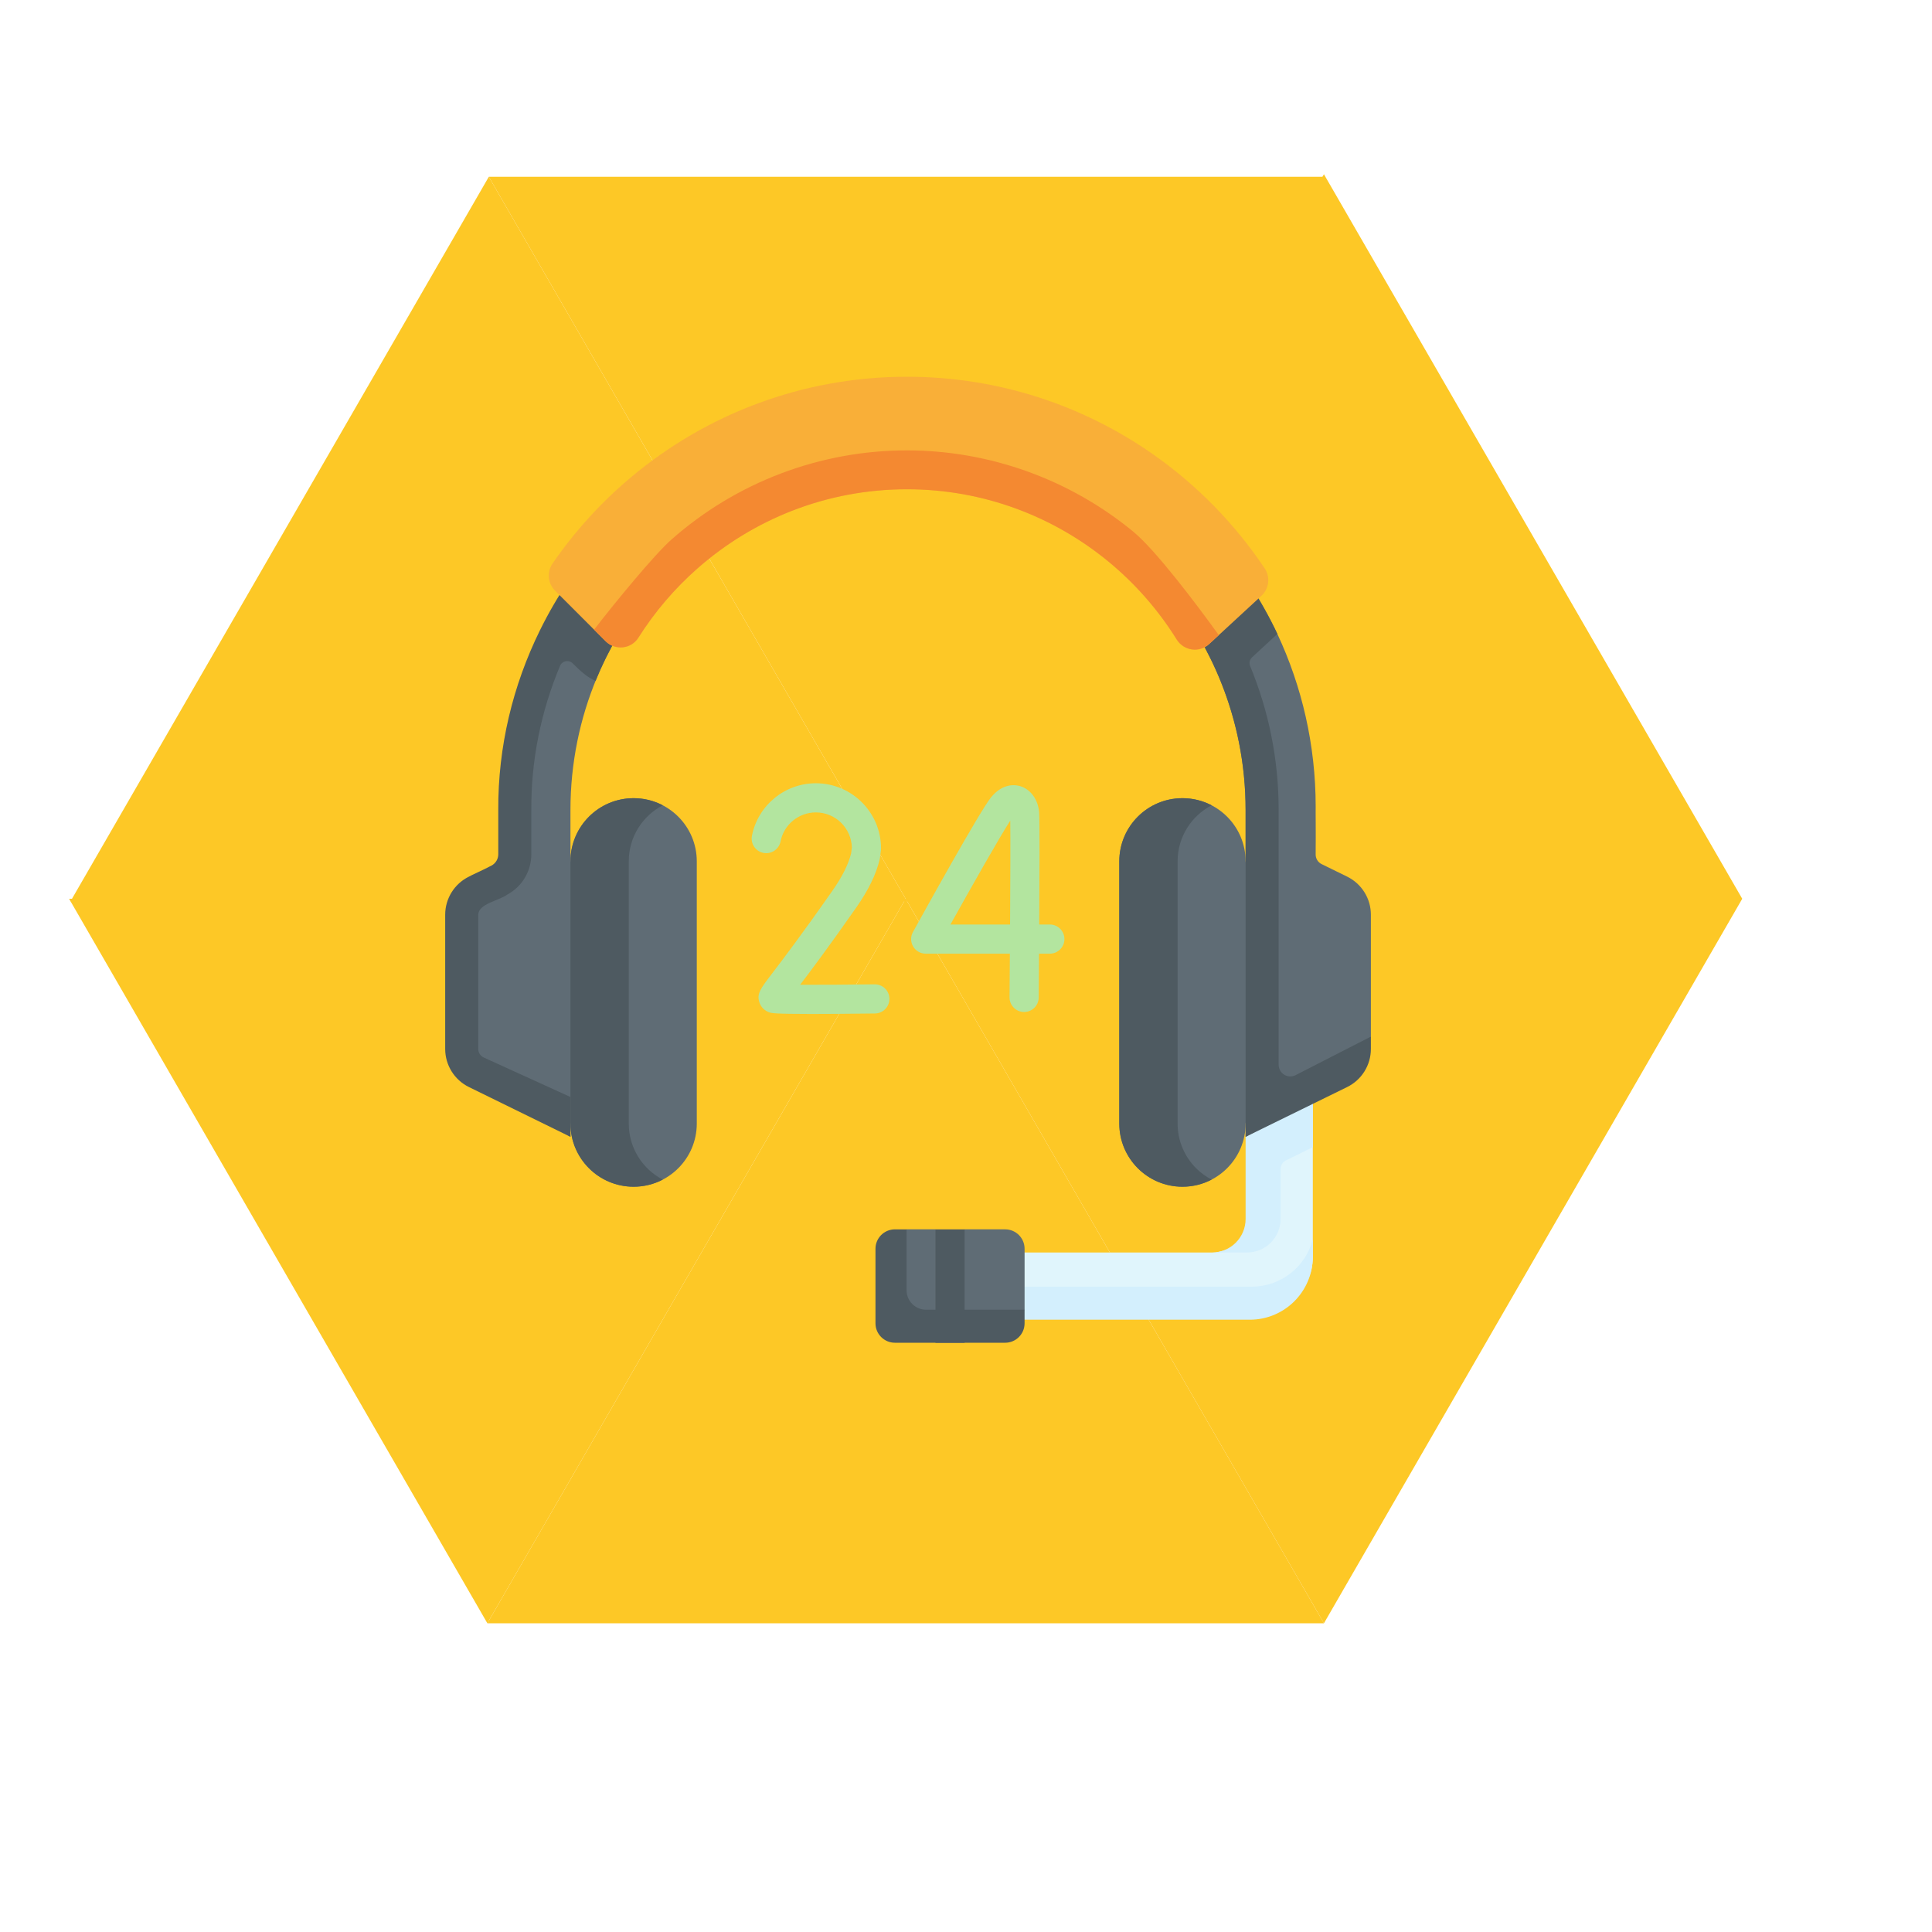 <svg width="200" height="200" viewBox="0 0 200 200" fill="none" xmlns="http://www.w3.org/2000/svg">
<g clip-path="url(#clip0)">
<g filter="url(#filter0_i)">
<path d="M50.602 14.301L93.904 89.301H7.301L50.602 14.301Z" fill="#FDC826"/>
<path d="M50.602 14.301L137.205 14.301L93.904 89.301L50.602 14.301Z" fill="#FDC826"/>
<path d="M93.753 89.04L180.356 89.04L137.054 164.04L93.753 89.04Z" fill="#FDC826"/>
<path d="M93.753 89.04L137.054 14.04L180.356 89.04L93.753 89.04Z" fill="#FDC826"/>
<path d="M50.452 164.04L93.753 89.04L137.054 164.04L50.452 164.04Z" fill="#FDC826"/>
<path d="M50.452 164.04L7.151 89.04L93.753 89.04L50.452 164.04Z" fill="#FDC826"/>
</g>
<g clip-path="url(#clip1)">
<path d="M65.592 82.628C61.98 82.628 59.053 85.555 59.053 89.167L56.699 103.32L59.053 116.31C59.053 119.922 61.98 122.849 65.592 122.849C69.203 122.849 72.131 119.921 72.131 116.31V89.167C72.131 85.555 69.203 82.628 65.592 82.628V82.628Z" fill="#5F6C75"/>
<path d="M68.609 122.111C67.706 122.584 66.68 122.849 65.591 122.849C61.98 122.849 59.054 119.922 59.054 116.31L55.158 100.614L59.054 89.167C59.054 85.555 61.98 82.628 65.591 82.628C66.68 82.628 67.706 82.894 68.609 83.366C66.517 84.455 65.09 86.644 65.09 89.167V116.31C65.09 118.833 66.517 121.022 68.609 122.111V122.111Z" fill="#4E5A61"/>
<path d="M129.288 135.702L99.405 136.616C97.532 136.616 95.921 135.177 95.833 133.306C95.738 131.308 97.33 129.659 99.307 129.659H125.468C127.389 129.659 129.858 127.965 129.858 126.044L128.946 109.087C128.946 107.214 130.385 105.602 132.256 105.514C134.254 105.42 135.903 107.012 135.903 108.988V130.094C135.903 133.696 132.89 135.702 129.288 135.702V135.702Z" fill="#E0F5FC"/>
<path d="M135.903 128.288V130.095C135.903 133.696 132.984 136.616 129.382 136.616H99.406C97.533 136.616 95.921 135.177 95.833 133.306C95.796 132.543 96.006 131.831 96.392 131.242C96.98 132.409 98.223 133.195 99.607 133.195H129.583C132.627 133.195 135.185 131.109 135.903 128.288Z" fill="#D3EFFD"/>
<path d="M135.903 108.988C135.903 107.736 135.239 106.64 134.245 106.028C134.246 106.027 134.246 106.027 134.247 106.026C134.168 105.978 134.087 105.933 134.004 105.891C133.982 105.879 133.959 105.87 133.937 105.859C133.865 105.824 133.791 105.791 133.716 105.761C133.686 105.749 133.656 105.737 133.625 105.726C133.545 105.697 133.464 105.67 133.381 105.647C133.361 105.641 133.342 105.634 133.323 105.629C133.223 105.602 133.121 105.581 133.018 105.563C132.987 105.558 132.956 105.554 132.924 105.55C132.846 105.538 132.767 105.53 132.688 105.524C132.654 105.521 132.621 105.518 132.587 105.517C132.478 105.512 132.368 105.51 132.257 105.515C130.386 105.602 128.945 107.213 128.945 109.087V122.167V126.181C128.945 128.103 127.39 129.66 125.468 129.66H129.09C131.01 129.66 132.567 128.103 132.567 126.183V121.019C132.567 120.635 132.785 120.285 133.13 120.116L135.903 118.757V108.988H135.903Z" fill="#D3EFFD"/>
<path d="M139.453 90.746L136.812 89.451C136.432 89.265 136.193 88.876 136.197 88.453C136.222 85.912 136.183 83.862 136.199 83.507C136.199 77.121 134.777 71.061 132.233 65.628C125.515 51.279 107.857 41.734 91.016 41.639C91.016 41.639 52.436 60.608 52.565 83.791V88.356C52.565 88.842 52.299 89.288 51.87 89.518C51.04 89.963 50.431 90.917 50.221 91.05C48.715 91.788 47.76 93.319 47.76 94.997L47.246 108.39C47.246 110.067 48.201 111.598 49.707 112.337L59.053 117.684C59.053 114.277 59.053 86.486 59.053 83.846C59.053 64.472 74.627 48.511 93.999 48.451C113.372 48.511 128.946 64.472 128.946 83.846V117.684L138.141 112.704C139.647 111.965 141.155 110.614 141.155 108.936L141.914 107.308V94.693C141.914 93.016 140.959 91.484 139.453 90.746V90.746Z" fill="#5F6C75"/>
<path d="M122.407 82.628C126.019 82.628 128.946 85.555 128.946 89.167L130.686 103.594L128.946 116.31C128.946 119.922 126.019 122.849 122.407 122.849C118.796 122.849 115.869 119.921 115.869 116.31V89.167C115.869 85.555 118.796 82.628 122.407 82.628V82.628Z" fill="#5F6C75"/>
<path d="M123.82 120.934C124.289 121.403 124.831 121.801 125.426 122.111C124.523 122.584 123.497 122.849 122.408 122.849C120.603 122.849 118.967 122.117 117.784 120.934C116.601 119.751 115.869 118.115 115.869 116.31V89.167C115.869 85.555 118.796 82.628 122.408 82.628C123.497 82.628 124.523 82.894 125.426 83.366C123.334 84.455 121.905 86.644 121.905 89.167V116.31C121.905 118.115 122.637 119.751 123.82 120.934V120.934Z" fill="#4E5A61"/>
<path d="M132.233 65.628C125.515 51.28 110.971 41.296 94.13 41.201V41.197C77.557 41.012 62.867 51.053 55.887 65.264C53.102 70.932 51.543 77.264 51.581 83.873V88.437C51.581 88.924 51.313 89.37 50.885 89.6C50.056 90.044 48.756 90.614 48.547 90.747C47.04 91.485 46.086 93.016 46.086 94.692V108.586C46.086 110.264 47.04 111.795 48.547 112.533L59.054 117.684V113.562L50.052 109.461C49.72 109.3 49.507 108.956 49.507 108.586V94.692C49.556 93.527 51.643 93.252 52.503 92.614C54.044 91.787 55.002 90.187 55.002 88.437V83.873C54.968 78.743 55.983 73.688 57.975 68.928C58.196 68.402 58.883 68.267 59.285 68.671C60.007 69.396 60.821 70.152 61.654 70.483C66.863 57.644 79.344 48.497 94 48.451C108.718 48.497 121.243 57.721 126.41 70.646C128.046 74.735 128.945 79.191 128.945 83.847V117.684L139.452 112.533C140.959 111.795 141.913 110.264 141.913 108.586V107.308L134.123 111.297C133.32 111.709 132.366 111.125 132.366 110.223V83.847C132.366 78.574 131.316 73.543 129.415 68.953C129.285 68.64 129.361 68.279 129.61 68.049L132.233 65.628Z" fill="#4E5A61"/>
<path d="M62.693 66.377C63.681 67.365 65.339 67.196 66.085 66.014C67.768 63.348 69.825 60.939 72.18 58.862C77.974 53.752 85.576 50.649 93.89 50.649C101.817 50.649 109.097 53.47 114.779 58.161C117.535 60.437 119.915 63.152 121.811 66.199C122.542 67.374 124.152 67.61 125.17 66.671L130.585 61.674C131.379 60.941 131.521 59.74 130.921 58.842C127.838 54.228 123.916 50.22 119.376 47.037C112.152 41.974 103.362 39 93.89 39C83.041 39 73.086 42.902 65.355 49.376C62.248 51.977 59.501 54.994 57.199 58.339C56.598 59.212 56.704 60.389 57.453 61.137L62.693 66.377Z" fill="#F9AF38"/>
<path d="M126.169 65.749L125.171 66.67C124.153 67.61 122.541 67.374 121.81 66.199C119.915 63.153 117.535 60.437 114.778 58.161C109.096 53.471 101.817 50.648 93.889 50.648C85.575 50.648 77.973 53.753 72.181 58.861C69.825 60.94 67.768 63.348 66.084 66.014C65.34 67.195 63.68 67.364 62.692 66.376L61.499 65.183C63.682 62.35 67.758 57.396 69.519 55.843C76.259 49.899 84.915 46.624 93.889 46.624C102.426 46.624 110.754 49.62 117.342 55.058C119.68 56.99 124.016 62.748 126.169 65.749V65.749Z" fill="#F48931"/>
<path d="M106.016 104.762C106.012 104.762 106.008 104.762 106.003 104.762C105.17 104.754 104.5 104.073 104.507 103.24C104.519 101.869 104.531 100.324 104.542 98.723H95.829C95.295 98.723 94.801 98.441 94.529 97.981C94.258 97.521 94.25 96.952 94.508 96.485C95.655 94.406 101.435 83.963 102.585 82.551C103.822 81.033 105.128 81.232 105.632 81.388C106.701 81.72 107.463 82.778 107.571 84.084C107.633 84.822 107.612 90.639 107.581 95.704H108.678C109.512 95.704 110.188 96.38 110.188 97.214C110.188 98.047 109.512 98.723 108.678 98.723H107.561C107.545 100.973 107.53 102.73 107.525 103.266C107.518 104.095 106.844 104.761 106.016 104.762V104.762ZM98.391 95.704H104.562C104.59 91.089 104.605 86.608 104.581 84.952C103.493 86.635 100.657 91.635 98.391 95.704V95.704Z" fill="#B3E59F"/>
<path d="M84.028 104.966C80.138 104.966 79.861 104.873 79.657 104.805C79.144 104.634 78.761 104.248 78.607 103.746C78.334 102.859 78.708 102.369 79.948 100.746C80.99 99.38 82.931 96.839 86.181 92.195C87.186 90.76 87.833 89.466 88.107 88.347L88.184 87.738C88.137 85.724 86.484 84.1 84.459 84.1C82.681 84.1 81.144 85.362 80.802 87.103C80.641 87.92 79.848 88.453 79.03 88.292C78.213 88.132 77.68 87.339 77.84 86.521C78.46 83.369 81.243 81.082 84.459 81.082C88.178 81.082 91.204 84.107 91.204 87.826C91.204 87.89 91.2 87.954 91.191 88.018L91.09 88.809C91.084 88.86 91.075 88.909 91.063 88.959C90.713 90.472 89.902 92.142 88.654 93.926C85.817 97.98 83.964 100.452 82.831 101.942C84.848 101.951 87.794 101.932 90.543 101.897C91.384 101.892 92.06 102.553 92.071 103.387C92.081 104.22 91.414 104.904 90.581 104.915C87.682 104.951 85.57 104.966 84.028 104.966V104.966Z" fill="#B3E59F"/>
<path d="M103.242 138.322L93.242 138.356C92.131 138.356 91.23 137.455 91.23 136.344L90.844 129.965C90.844 128.854 91.745 127.953 92.857 127.953L93.849 127.261H96.839L98.516 128.492L99.857 127.261H104.053C105.164 127.261 106.065 128.162 106.065 129.273V135.579L105.254 136.309C105.254 137.421 104.354 138.322 103.242 138.322Z" fill="#5F6C75"/>
<path d="M106.064 135.58V136.988C106.064 138.099 105.165 139 104.052 139H92.641C91.531 139 90.629 138.099 90.629 136.988V129.274C90.629 128.161 91.531 127.262 92.641 127.262H93.849V133.568C93.849 134.678 94.75 135.58 95.861 135.58H106.064Z" fill="#4E5A61"/>
<path d="M96.839 127.262H99.857V139H96.839V127.262Z" fill="#4E5A61"/>
</g>
</g>
<defs>
<filter id="filter0_i" x="7.151" y="-23.199" width="173.205" height="228.739" filterUnits="userSpaceOnUse" color-interpolation-filters="sRGB">
<feFlood flood-opacity="0" result="BackgroundImageFix"/>
<feBlend mode="normal" in="SourceGraphic" in2="BackgroundImageFix" result="shape"/>
<feColorMatrix in="SourceAlpha" type="matrix" values="0 0 0 0 0 0 0 0 0 0 0 0 0 0 0 0 0 0 127 0" result="hardAlpha"/>
<feOffset dy="4"/>
<feGaussianBlur stdDeviation="2"/>
<feComposite in2="hardAlpha" operator="arithmetic" k2="-1" k3="1"/>
<feColorMatrix type="matrix" values="0 0 0 0 0 0 0 0 0 0 0 0 0 0 0 0 0 0 0.25 0"/>
<feBlend mode="normal" in2="shape" result="effect1_innerShadow"/>
</filter>
<clipPath id="clip0">
<rect width="200" height="200" fill="white"/>
</clipPath>
<clipPath id="clip1">
<rect width="100" height="100" fill="white" transform="translate(44 39)"/>
</clipPath>
</defs>
</svg>
